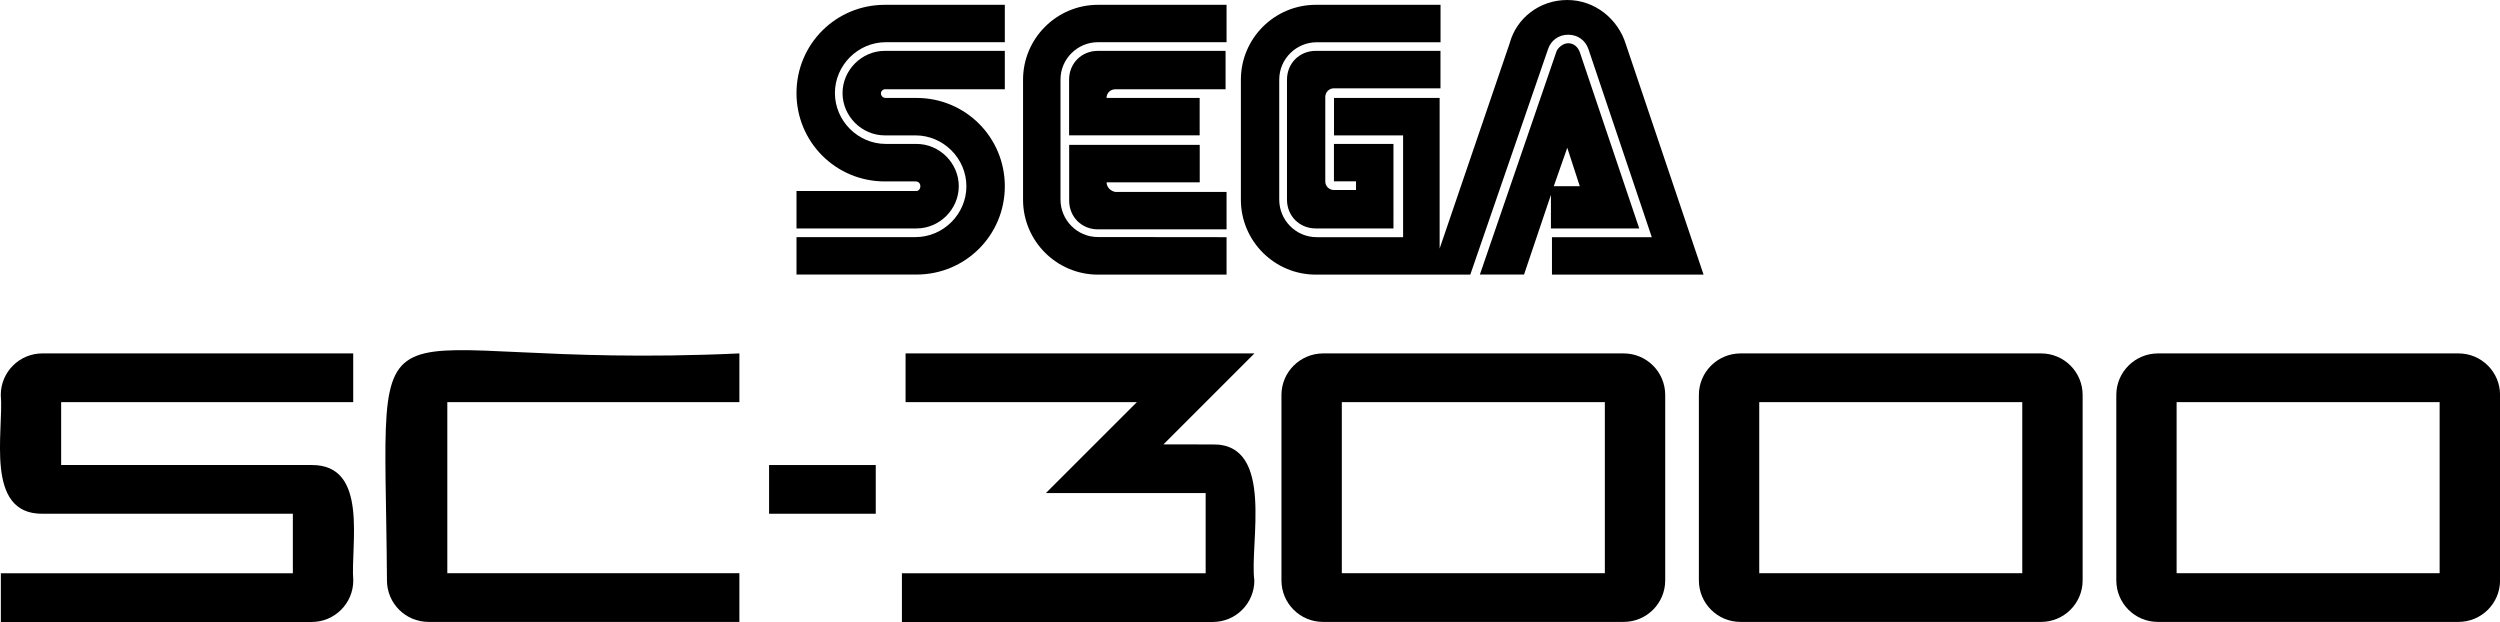 <?xml version="1.0" encoding="utf-8"?>
<!-- Generator: Adobe Illustrator 25.4.1, SVG Export Plug-In . SVG Version: 6.00 Build 0)  -->
<svg version="1.1" id="Layer_1" xmlns="http://www.w3.org/2000/svg" xmlns:xlink="http://www.w3.org/1999/xlink" x="0px" y="0px"
	 viewBox="0 0 3839 955.1" style="enable-background:new 0 0 3839 955.1;" xml:space="preserve">
<style type="text/css">
	.st0{fill:#FF0000;}
	.st1{fill:#FFFFFF;}
	.st2{fill:#034693;}
</style>
<g>
	<g>
		<rect x="1181" y="714.1" width="163.8" height="74.8"/>
		<path d="M1786.6,682.4l139.7-139.7h-535.7v74.8h355.2l-139.8,139.7h245.4v123.1h-466.4v74.8h477.4c35.2,0,63.8-28.5,63.8-63.8
			c-7.7-55.7,31.8-210.3-63.8-208.8C1862.5,682.4,1786.6,682.4,1786.6,682.4z"/>
		<path d="M1135.4,617.5v-74.8c-595.7,27.5-544.4-134.3-541.2,348.5c0,35.2,28.5,63.8,63.8,63.8h477.4v-74.8H686.9V617.5H1135.4z"/>
		<path d="M1967.8,606.5v284.7c0,35.2,28.5,63.8,63.8,63.8h461.7c35.2,0,63.8-28.5,63.8-63.8V606.5c0-35.2-28.5-63.8-63.8-63.8
			h-461.7C1996.4,542.9,1967.8,571.4,1967.8,606.5z M2060.5,880.3V617.5h403.9v262.7H2060.5z"/>
		<path d="M2608.8,606.5v284.7c0,35.2,28.5,63.8,63.8,63.8h461.7c35.2,0,63.8-28.5,63.8-63.8V606.5c0-35.2-28.5-63.8-63.8-63.8
			h-461.7C2637.3,542.9,2608.8,571.4,2608.8,606.5z M2701.5,880.3V617.5h403.9v262.7H2701.5z"/>
		<path d="M3249.8,606.5v284.7c0,35.2,28.5,63.8,63.8,63.8h461.7c35.2,0,63.8-28.5,63.8-63.8V606.5c0-35.2-28.5-63.8-63.8-63.8
			h-461.7C3278.3,542.9,3249.8,571.4,3249.8,606.5z M3342.4,880.3V617.5h403.9v262.7H3342.4z"/>
		<path d="M478.7,714.1H93.9v-96.6h448.5v-74.8H65c-35.2,0-63.8,28.6-63.8,63.8c5,54.4-25.7,183.1,63.8,182.4h384.7v91.4H1.3v74.8
			h477.4c35.2,0,63.8-28.6,63.8-63.8C538.1,837.3,566.8,713.5,478.7,714.1z"/>
	</g>
	<g>
		<g>
			<g>
				<g>
					<g>
						<g>
							<path d="M1407.4,293.3h-184.3v57.5h184.3c35.4,0,64.9-29.5,64.9-64.9s-29.5-64.9-64.9-64.9h-47.2
								c-42.7,0-78.1-35.4-78.1-78.1s35.4-78.1,78.1-78.1H1543V7.4h-184.3c-75.2,0-135.6,60.4-135.6,135.6s60.4,135.6,135.6,135.6
								h47.2c4.4,0,7.4,2.9,7.4,7.4C1413.3,290.3,1410.3,293.3,1407.4,293.3z"/>
							<path d="M1358.7,137.1H1543v-59h-184.3c-35.4,0-64.9,29.5-64.9,64.9s29.5,64.9,64.9,64.9h47.2c42.7,0,78.1,35.4,78.1,78.1
								s-35.4,78.1-78.1,78.1h-182.8v57.5h184.3c75.2,0,135.6-60.4,135.6-135.6s-60.4-135.6-135.6-135.6h-47.2
								c-4.4,0-7.4-2.9-7.4-7.4C1352.8,140,1355.8,137.1,1358.7,137.1z"/>
						</g>
						<g>
							<path d="M2020.5,78.1c-25.1,0-44.2,19.2-44.2,44.2v184.3c0,25.1,19.2,44.2,44.2,44.2h119.3V221h-91.4v57.5h33.9v13.3h-33.9
								c-7.4,0-13.3-5.9-13.3-13.3V148.9c0-7.4,5.9-13.3,13.3-13.3h163.6V78.1H2020.5z"/>
							<path d="M2383.1,350.8h134.1l-91.4-271.1c-2.9-7.4-8.8-13.3-17.7-13.3c-7.4,0-14.7,5.9-17.7,11.8l-117.9,343.4h67.8
								l41.3-122.4v51.6H2383.1z M2406.7,226.9l19.2,59H2386L2406.7,226.9z"/>
							<path d="M2496.6,67.8C2484.8,29.5,2449.4,0,2406.7,0s-78.1,28-88.4,66.3l-107.6,315.4V150.4h-162.2v57.5h106.1v156.3h-132.7
								c-32.4,0-57.5-26.5-57.5-57.5V122.4c0-32.4,26.5-57.5,57.5-57.5h190.2V7.4h-191.6c-63.4,0-115,51.6-115,115v184.3
								c0,63.4,51.6,115,115,115h237.3l119.4-346.3c4.4-13.3,16.2-22.1,31-22.1c14.7,0,26.5,8.8,31,22.1l97.3,288.8h-153.3v57.5
								h232.8l0,0L2496.6,67.8z"/>
						</g>
						<g>
							<path d="M1686,364c-32.4,0-57.5-26.5-57.5-57.5V122.3c0-32.4,26.5-57.5,57.5-57.5h197.5V7.4H1686c-63.4,0-115,51.6-115,115
								v184.3c0,63.4,51.6,115,115,115h197.5v-57.5L1686,364L1686,364z"/>
							<path d="M1699.3,280h143v-57.5h-200.5V308c0,25.1,19.2,44.2,44.2,44.2h197.5v-57.5h-171
								C1705.2,293.3,1699.3,287.4,1699.3,280z"/>
							<path d="M1842.2,150.4h-143c0-7.4,5.9-13.3,13.3-13.3H1882v-59h-196.1c-25.1,0-44.2,19.2-44.2,44.2v85.5h200.5V150.4z"/>
						</g>
					</g>
				</g>
			</g>
		</g>
	</g>
</g>
</svg>
